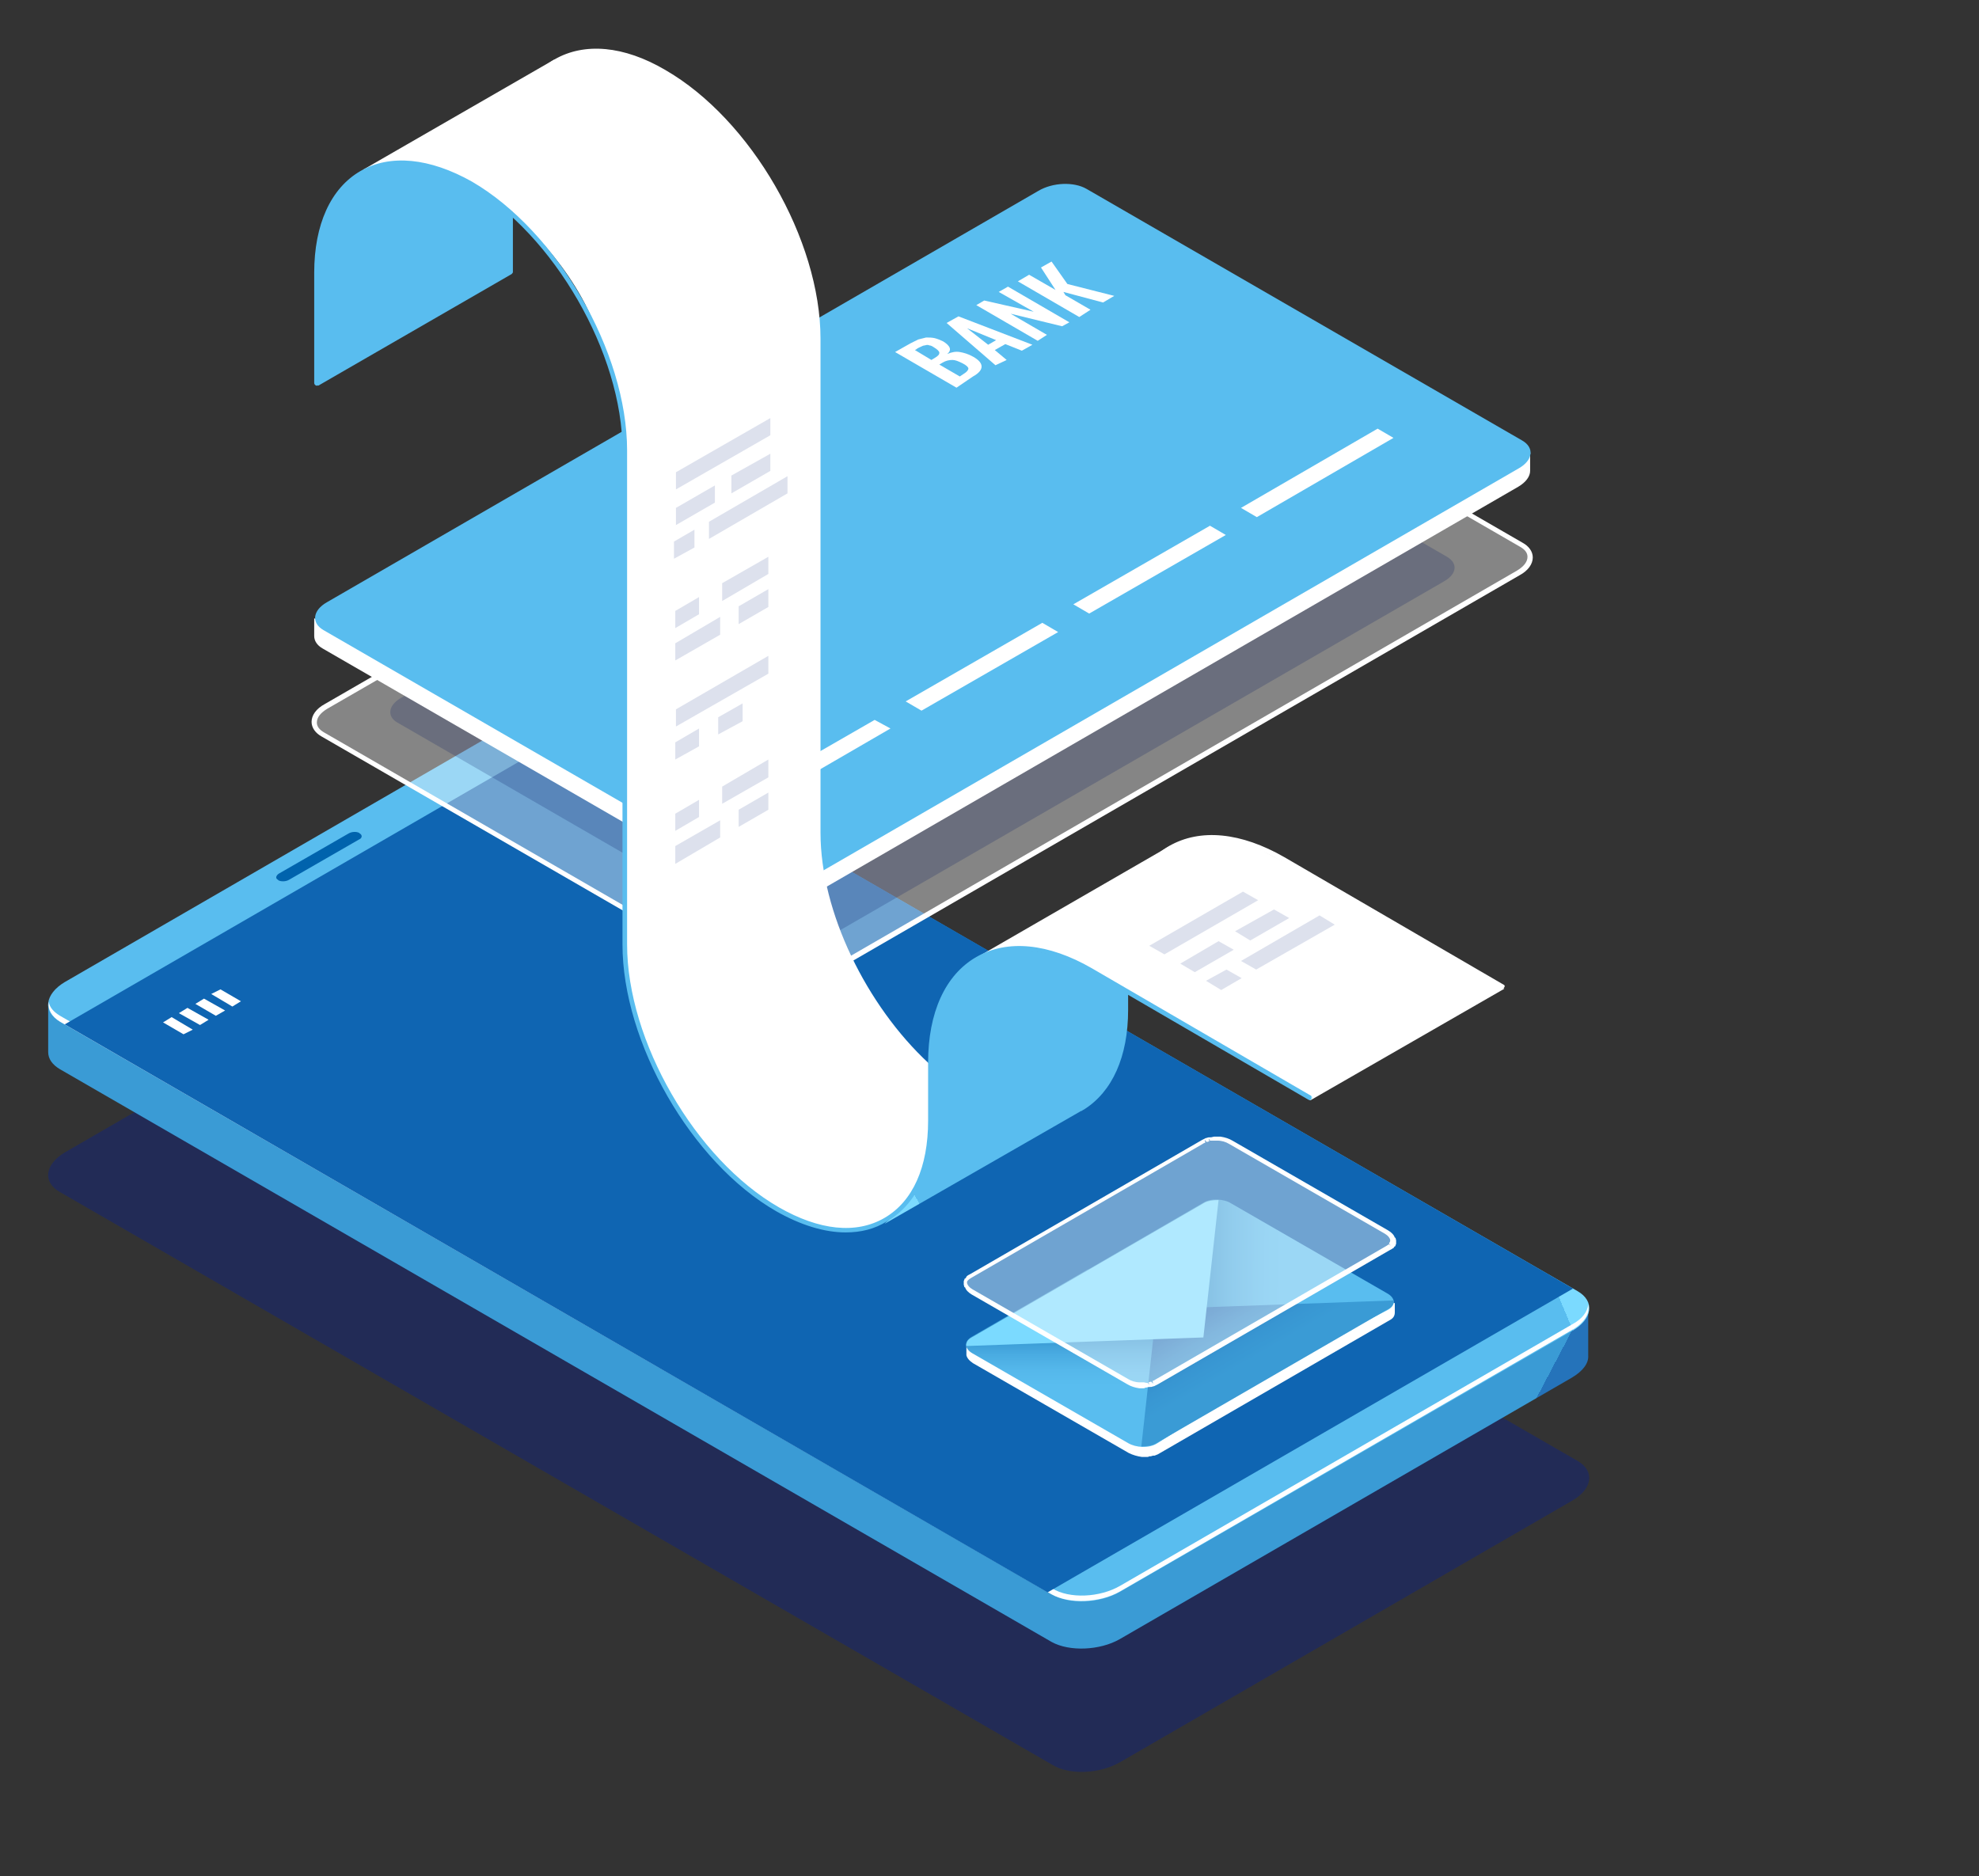 <svg width="193" height="183" viewBox="0 0 193 183" fill="none" xmlns="http://www.w3.org/2000/svg">
<rect x="0" y="0" width="193" height="183" fill="#333333" stroke="none"/>
<path opacity="0.5" d="M153.344 146.348L109.247 171.856C107.251 173.016 104.29 173.145 102.616 172.114L5.858 116.267C4.12 115.301 4.378 113.562 6.309 112.402L50.407 86.894C52.402 85.735 55.364 85.606 57.037 86.637L153.859 142.484C155.533 143.45 155.34 145.189 153.344 146.348Z" fill="#13247A"/>
<path d="M155.018 127.604L145.941 125.994L57.102 74.72C55.364 73.754 52.402 73.883 50.471 74.978L9.335 98.747L4.7 97.909V102.611C4.7 103.256 5.086 103.835 5.858 104.286L102.551 160.133C104.29 161.099 107.251 160.97 109.182 159.875L153.28 134.368C154.374 133.723 154.954 132.95 154.889 132.177V127.604H155.018Z" fill="url(#paint10_linear)"/>
<path d="M153.344 129.794L109.247 155.238C107.251 156.397 104.29 156.526 102.616 155.495L5.858 99.648C4.12 98.682 4.378 96.943 6.309 95.784L50.407 70.276C52.402 69.116 55.364 68.987 57.037 70.018L153.859 125.929C155.533 126.895 155.34 128.635 153.344 129.794Z" fill="url(#paint200_linear)"/>
<path d="M153.344 129.15L109.246 154.658C107.251 155.817 104.29 155.946 102.616 154.916L5.858 99.069C5.214 98.682 4.828 98.231 4.764 97.716C4.635 98.424 5.021 99.133 5.858 99.648L102.551 155.495C104.29 156.461 107.251 156.333 109.182 155.238L153.28 129.73C154.503 129.021 155.082 128.119 154.889 127.218C154.825 127.926 154.31 128.635 153.344 129.15Z" fill="white"/>
<path d="M153.409 125.672L102.165 155.302L54.237 127.604L6.309 99.906L57.552 70.276L153.409 125.672Z" fill="#0F65B2"/>
<path d="M35.021 81.87L28.197 85.799C27.875 85.993 27.424 85.993 27.167 85.864L27.102 85.799C26.845 85.671 26.909 85.413 27.167 85.22L33.991 81.29C34.313 81.097 34.763 81.097 35.021 81.226L35.085 81.29C35.343 81.419 35.343 81.741 35.021 81.87Z" fill="#0063AD"/>
<path opacity="0.4" d="M148.13 55.911L78.668 95.977C77.252 96.814 75.192 96.879 73.968 96.17L31.48 71.628C30.257 70.92 30.45 69.696 31.802 68.923L101.2 28.793C102.616 27.956 104.676 27.891 105.899 28.6L148.387 53.142C149.675 53.85 149.482 55.074 148.13 55.911Z" fill="white"/>
<path opacity="0.2" d="M140.855 56.684L80.084 91.79C78.861 92.498 76.994 92.563 75.964 91.983L38.755 70.469C37.724 69.889 37.853 68.794 39.076 68.085L99.783 32.98C101.006 32.271 102.873 32.207 103.903 32.787L141.113 54.301C142.207 54.945 142.078 55.976 140.855 56.684Z" fill="#041860"/>
<path d="M76.028 96.879C75.192 96.879 74.419 96.685 73.84 96.363L31.351 71.822C30.772 71.499 30.386 70.984 30.386 70.404C30.386 69.76 30.836 69.116 31.673 68.665L101.071 28.6C102.551 27.762 104.74 27.698 106.028 28.407L148.516 52.948C149.095 53.27 149.482 53.786 149.482 54.365C149.482 55.01 149.031 55.654 148.194 56.105L78.797 96.234C78.024 96.685 76.994 96.879 76.028 96.879ZM103.903 28.407C103.002 28.407 102.101 28.6 101.393 29.051L31.931 69.116C31.287 69.503 30.901 69.954 30.901 70.469C30.901 70.855 31.158 71.177 31.609 71.435L74.097 95.977C75.256 96.621 77.251 96.556 78.539 95.784L147.937 55.654C148.58 55.267 148.967 54.816 148.967 54.301C148.967 53.914 148.709 53.592 148.259 53.335L105.77 28.793C105.32 28.535 104.611 28.407 103.903 28.407Z" fill="white"/>
<path d="M149.289 44.188L148.516 44.768C148.516 44.768 148.516 44.768 148.452 44.768L105.963 20.226C104.74 19.517 102.616 19.646 101.264 20.419L31.802 60.485C31.609 60.549 31.48 60.678 31.351 60.807L30.643 60.291V62.031C30.643 62.481 30.901 62.932 31.48 63.255L73.968 87.796C75.192 88.505 77.316 88.376 78.668 87.603L148.065 47.473C148.838 47.022 149.224 46.442 149.224 45.927V44.188H149.289Z" fill="white"/>
<path d="M148.13 45.669L78.732 85.799C77.316 86.637 75.256 86.701 74.033 85.993L31.544 61.451C30.321 60.742 30.514 59.519 31.866 58.745L101.264 18.616C102.68 17.778 104.74 17.714 105.963 18.422L148.452 42.964C149.675 43.673 149.482 44.897 148.13 45.669Z" fill="url(#paint300_linear)"/>
<path d="M93.281 37.811L87.294 34.333L88.775 33.495C89.032 33.366 89.29 33.238 89.547 33.109C89.805 33.044 90.062 32.98 90.32 32.916C90.577 32.916 90.899 32.916 91.157 32.98C91.414 33.044 91.736 33.173 91.994 33.302C92.702 33.753 92.831 34.139 92.38 34.526C92.831 34.333 93.217 34.268 93.603 34.333C93.989 34.397 94.44 34.526 94.891 34.783C95.47 35.106 95.728 35.428 95.728 35.75C95.728 36.072 95.47 36.394 94.891 36.716L93.281 37.811ZM90.835 35.106L91.157 34.912C91.479 34.719 91.608 34.59 91.608 34.397C91.608 34.268 91.414 34.075 91.092 33.882C90.899 33.753 90.771 33.688 90.642 33.688C90.513 33.624 90.384 33.624 90.191 33.688C90.062 33.688 89.934 33.753 89.805 33.817C89.676 33.882 89.483 33.946 89.354 34.075L89.225 34.139L90.835 35.106ZM93.603 36.716L93.989 36.458C94.311 36.265 94.44 36.072 94.44 35.943C94.44 35.814 94.247 35.621 93.861 35.428C93.474 35.234 93.153 35.106 92.895 35.106C92.573 35.106 92.251 35.17 91.929 35.363L91.608 35.556L93.603 36.716Z" fill="white"/>
<path d="M97.079 35.621L92.316 31.498L93.474 30.854L100.685 33.624L99.654 34.204L98.045 33.56L97.015 34.139L98.174 35.106L97.079 35.621ZM96.371 33.624L97.144 33.173L94.311 32.014L96.371 33.624Z" fill="white"/>
<path d="M101.2 33.238L95.213 29.759L95.985 29.308L100.813 30.403L97.401 28.471L98.303 27.956L104.29 31.434L103.581 31.82L98.56 30.597L102.101 32.658L101.2 33.238Z" fill="white"/>
<path d="M105.255 30.919L99.268 27.44L100.363 26.796L102.938 28.278L101.521 26.088L102.551 25.508L104.096 27.698L108.667 28.857L107.573 29.502L103.71 28.471L103.903 28.793L106.35 30.21L105.255 30.919Z" fill="white"/>
<path d="M86.844 71.049L73.518 78.778L71.973 77.876L85.299 70.211L86.844 71.049Z" fill="white"/>
<path d="M103.195 61.644L89.869 69.309L88.324 68.408L101.65 60.742L103.195 61.644Z" fill="white"/>
<path d="M119.547 52.175L106.221 59.84L104.676 58.939L118.002 51.273L119.547 52.175Z" fill="white"/>
<path d="M135.898 42.706L122.572 50.436L121.027 49.534L134.353 41.805L135.898 42.706Z" fill="white"/>
<path d="M146.649 96.041L125.276 83.609C121.027 81.162 117.036 80.775 114.01 82.514C110.985 84.253 109.311 87.925 109.311 92.82V94.366C109.44 94.495 109.633 94.56 109.762 94.689V92.756C109.762 88.054 111.307 84.511 114.204 82.901C117.036 81.226 120.899 81.612 124.954 83.996L146.327 96.428C146.456 96.492 146.585 96.428 146.649 96.363C146.778 96.234 146.778 96.106 146.649 96.041Z" fill="white"/>
<path d="M80.02 81.226V33.044C80.02 23.382 73.26 11.659 64.891 6.828C60.836 4.445 56.973 4.122 54.076 5.797C51.179 7.472 49.57 11.015 49.57 15.717V19.067C49.699 19.195 49.892 19.389 50.02 19.517V15.717C50.02 11.144 51.565 7.794 54.269 6.184C57.037 4.573 60.707 4.96 64.634 7.214C72.874 11.981 79.505 23.511 79.505 33.044V81.226C79.505 89.213 84.204 98.682 90.577 104.351C90.577 104.157 90.577 103.9 90.577 103.706C84.526 98.102 80.02 88.956 80.02 81.226Z" fill="white"/>
<path d="M90.706 104.157C90.706 104.157 85.299 98.618 83.174 94.044C81.05 89.471 79.955 85.22 79.955 81.484C79.891 77.683 79.891 45.283 79.891 45.283C79.891 45.283 80.148 31.82 79.569 29.695C78.99 27.569 77.702 16.232 66.565 8.116C55.428 -1.22098e-05 49.956 8.76 50.02 13.334C50.085 17.907 50.02 20.87 50.02 20.87C50.02 20.87 56.072 25.766 58.389 32.787C60.707 39.808 60.9 38.584 60.964 45.605C61.029 52.562 61.029 88.054 61.029 88.054C61.029 88.054 60.514 94.302 62.059 99.069C63.604 103.835 66.372 109.246 69.719 112.724C73.003 116.203 77.895 120.325 82.402 119.939C86.908 119.552 89.934 117.877 90.835 110.728V104.157H90.706Z" fill="white"/>
<path d="M54.076 5.797L35.407 16.554L49.956 20.87L54.076 5.797Z" fill="white"/>
<path d="M109.375 94.366V96.556C108.345 95.784 103.453 92.434 98.818 92.627C93.603 92.82 91.865 97.587 91.865 97.587C91.865 97.587 90.642 101.13 90.706 102.805C90.706 103.062 90.706 103.449 90.771 103.771L90.706 103.706C90.706 103.9 90.706 104.157 90.706 104.351C90.771 104.351 90.771 104.415 90.835 104.415C90.899 106.025 90.899 107.829 90.899 107.829C90.899 107.829 90.964 110.985 90.513 113.111C89.676 116.911 86.522 119.037 86.264 119.359L105.448 108.344H105.513L105.577 108.28L105.706 108.215C108.474 106.476 110.019 103.062 110.019 98.489V94.689C109.697 94.56 109.504 94.431 109.375 94.366Z" fill="url(#paint3_linear)"/>
<path d="M94.44 93.851L114.075 82.514C114.075 82.514 117.422 80.775 121.478 82.257C125.534 83.738 146.714 96.428 146.714 96.428L127.787 107.314C127.787 107.314 105.77 93.658 103.195 93.014C97.852 91.597 94.44 93.851 94.44 93.851Z" fill="white"/>
<path d="M49.57 20.548C48.797 19.84 45.192 16.619 39.913 15.846C33.926 14.88 31.48 21.901 31.48 21.901C31.48 21.901 30.772 25.508 30.836 27.698C30.836 29.824 31.029 37.618 31.029 37.618L49.892 26.732C49.956 26.667 50.02 26.603 50.02 26.538V20.999C49.827 20.806 49.699 20.677 49.57 20.548Z" fill="url(#paint4_linear)"/>
<path d="M82.466 120.196C80.406 120.196 78.088 119.488 75.707 118.135C67.402 113.369 60.707 101.645 60.707 92.112V43.93C60.707 34.461 54.012 22.867 45.836 18.1C41.845 15.846 38.175 15.459 35.407 17.07C32.639 18.68 31.158 22.03 31.158 26.603V37.36C31.158 37.489 31.029 37.618 30.901 37.618C30.772 37.618 30.643 37.489 30.643 37.36V26.603C30.643 21.901 32.252 18.358 35.15 16.683C38.046 15.008 41.909 15.395 46.029 17.714C54.334 22.545 61.157 34.333 61.157 43.93V92.112C61.157 101.516 67.788 113.046 75.964 117.749C79.891 120.003 83.496 120.39 86.264 118.779C89.032 117.169 90.513 113.819 90.513 109.31V103.642C90.513 98.747 92.187 95.075 95.213 93.336C98.238 91.597 102.23 91.983 106.478 94.431L127.851 106.863C127.98 106.927 127.98 107.056 127.916 107.185C127.851 107.314 127.723 107.314 127.594 107.249L106.221 94.817C102.165 92.434 98.303 92.047 95.47 93.722C92.638 95.397 91.028 98.875 91.028 103.578V109.246C91.028 113.948 89.419 117.427 86.522 119.101C85.299 119.874 83.947 120.196 82.466 120.196Z" fill="url(#paint5_linear)"/>
<path d="M65.728 54.494V52.819L67.724 51.66V53.399L65.728 54.494Z" fill="#DDE1ED"/>
<path d="M71.329 48.117V46.378L75.127 44.252V45.927L71.329 48.117Z" fill="#DDE1ED"/>
<path d="M65.922 47.731V46.056L75.128 40.774V42.449L65.922 47.731Z" fill="#DDE1ED"/>
<path d="M69.14 52.562V50.887L76.801 46.442V48.117L69.14 52.562Z" fill="#DDE1ED"/>
<path d="M65.921 51.209V49.534L69.719 47.344V49.019L65.921 51.209Z" fill="#DDE1ED"/>
<path d="M68.174 71.049V72.788L65.857 74.076V72.401L68.174 71.049Z" fill="#DDE1ED"/>
<path d="M72.423 68.601V70.34L70.041 71.628V69.954L72.423 68.601Z" fill="#DDE1ED"/>
<path d="M74.934 63.963V65.702L65.921 70.855V69.181L74.934 63.963Z" fill="#DDE1ED"/>
<path d="M70.428 58.617V56.877L74.934 54.301V55.976L70.428 58.617Z" fill="#DDE1ED"/>
<path d="M65.857 61.258V59.583L68.174 58.23V59.905L65.857 61.258Z" fill="#DDE1ED"/>
<path d="M65.857 64.414V62.739L70.234 60.163V61.902L65.857 64.414Z" fill="#DDE1ED"/>
<path d="M72.037 60.871V59.132L74.934 57.457V59.196L72.037 60.871Z" fill="#DDE1ED"/>
<path d="M70.428 78.392V76.717L74.934 74.076V75.815L70.428 78.392Z" fill="#DDE1ED"/>
<path d="M65.857 81.033V79.358L68.174 78.005V79.68L65.857 81.033Z" fill="#DDE1ED"/>
<path d="M65.857 84.253V82.514L70.234 80.002V81.677L65.857 84.253Z" fill="#DDE1ED"/>
<path d="M72.037 80.646V78.972L74.934 77.297V78.972L72.037 80.646Z" fill="#DDE1ED"/>
<path d="M119.096 96.556L117.615 95.655L119.611 94.56L121.092 95.397L119.096 96.556Z" fill="#DDE1ED"/>
<path d="M121.929 91.725L120.448 90.824L124.246 88.698L125.727 89.535L121.929 91.725Z" fill="#DDE1ED"/>
<path d="M113.56 93.078L112.079 92.241L121.22 86.959L122.701 87.796L113.56 93.078Z" fill="#DDE1ED"/>
<path d="M122.508 94.56L121.027 93.722L128.688 89.278L130.169 90.18L122.508 94.56Z" fill="#DDE1ED"/>
<path d="M116.521 94.817L115.105 93.98L118.839 91.79L120.319 92.627L116.521 94.817Z" fill="#DDE1ED"/>
<path d="M18.798 100.421L17.897 100.872L15.901 99.713L16.738 99.198L18.798 100.421Z" fill="white"/>
<path d="M20.343 99.455L19.506 99.97L17.446 98.811L18.283 98.296L20.343 99.455Z" fill="white"/>
<path d="M21.952 98.553L21.051 99.069L19.055 97.909L19.892 97.394L21.952 98.553Z" fill="white"/>
<path d="M23.497 97.652L22.66 98.167L20.6 96.943L21.502 96.492L23.497 97.652Z" fill="white"/>
<path d="M135.319 127.024L120.19 118.264C119.804 118.071 119.354 117.942 118.903 117.877C118.903 117.877 118.903 117.877 118.839 117.877C118.774 117.877 118.645 117.877 118.581 117.877C118.517 117.877 118.517 117.877 118.452 117.877C118.388 117.877 118.259 117.877 118.195 117.942C118.13 117.942 118.13 117.942 118.066 117.942C118.002 117.942 117.873 118.006 117.809 118.006C117.744 118.006 117.744 118.006 117.68 118.006C117.551 118.071 117.487 118.071 117.358 118.135L106.028 124.705L95.277 130.954L94.247 131.082V132.049V132.177C94.311 132.435 94.504 132.693 94.891 132.95L110.083 141.711C110.47 141.904 110.92 142.033 111.371 142.097C111.371 142.097 111.371 142.097 111.435 142.097C111.5 142.097 111.628 142.097 111.693 142.097C111.757 142.097 111.757 142.097 111.822 142.097C111.886 142.097 112.015 142.097 112.079 142.033C112.143 142.033 112.143 142.033 112.208 142.033C112.272 142.033 112.401 141.968 112.465 141.968C112.53 141.968 112.53 141.968 112.594 141.968C112.723 141.904 112.787 141.904 112.916 141.839L135.512 128.763C135.898 128.57 136.027 128.313 136.027 127.99V127.089L135.319 127.024Z" fill="white"/>
<path d="M94.762 130.374L106.092 123.804L123.602 133.981L112.787 140.809C112.015 141.26 110.792 141.195 110.019 140.744L94.826 131.984C94.054 131.533 93.989 130.825 94.762 130.374Z" fill="url(#paint6_linear)"/>
<path d="M117.358 117.298L106.028 123.868L123.474 133.917L135.383 127.733C136.156 127.282 136.091 126.573 135.254 126.122L120.062 117.362C119.354 116.911 118.066 116.847 117.358 117.298Z" fill="url(#paint7_linear)"/>
<path d="M135.898 126.831C135.963 127.153 135.769 127.475 135.383 127.668L112.787 140.744C112.401 141.002 111.822 141.067 111.307 141.067L112.787 127.668L135.898 126.831Z" fill="url(#paint8_linear)"/>
<path d="M94.247 131.277C94.183 130.955 94.376 130.633 94.762 130.44L117.359 117.364C117.745 117.106 118.324 117.042 118.839 117.042L117.359 130.44L94.247 131.277Z" fill="url(#paint9_linear)"/>
<path d="M111.5 135.398C111.435 135.398 111.435 135.398 111.371 135.398H111.113C110.663 135.334 110.277 135.205 109.955 135.012L94.762 126.251C94.44 126.058 94.182 125.8 94.118 125.543H94.054L93.989 125.285V125.221C93.989 125.156 93.989 125.092 93.989 125.027C93.989 124.963 93.989 124.963 93.989 124.963C93.989 124.899 94.054 124.834 94.054 124.77C94.054 124.705 94.054 124.705 94.118 124.705C94.182 124.641 94.247 124.577 94.247 124.512L94.311 124.448C94.376 124.383 94.504 124.319 94.633 124.254L117.229 111.178C117.358 111.114 117.487 111.05 117.615 110.985H117.68C117.809 110.921 117.873 110.921 118.002 110.921H118.066C118.195 110.921 118.324 110.856 118.388 110.856H118.452C118.581 110.856 118.71 110.856 118.774 110.856H119.032C119.482 110.921 119.869 111.05 120.19 111.243L135.383 120.003C135.705 120.196 135.963 120.454 136.027 120.712H136.091L136.156 120.969V121.034C136.156 121.098 136.156 121.163 136.156 121.227C136.156 121.291 136.156 121.291 136.156 121.291C136.156 121.356 136.091 121.42 136.091 121.485C136.091 121.549 136.091 121.549 136.027 121.549C135.963 121.613 135.898 121.678 135.898 121.742H135.834C135.77 121.807 135.641 121.871 135.512 121.936L112.916 135.012C112.787 135.076 112.658 135.14 112.53 135.205H112.465C112.337 135.269 112.272 135.269 112.143 135.269H112.079C111.95 135.269 111.822 135.334 111.757 135.334H111.693C111.628 135.398 111.564 135.398 111.5 135.398ZM111.95 134.883L112.079 135.076L112.015 134.818C112.079 134.818 112.143 134.754 112.272 134.754L112.465 134.947L112.401 134.69C112.53 134.625 112.594 134.625 112.658 134.561L135.255 121.485C135.319 121.42 135.383 121.42 135.448 121.356L135.641 121.485L135.448 121.291C135.512 121.227 135.512 121.227 135.512 121.163C135.576 121.098 135.576 121.034 135.576 121.034C135.576 120.969 135.576 120.905 135.576 120.905C135.512 120.712 135.383 120.518 135.061 120.325L119.869 111.565C119.547 111.372 119.16 111.243 118.71 111.243H118.581C118.517 111.243 118.452 111.243 118.388 111.243H118.259C118.195 111.243 118.13 111.243 118.002 111.243L117.873 111.05L117.937 111.307C117.873 111.307 117.809 111.372 117.68 111.372L117.487 111.178L117.551 111.436C117.422 111.501 117.358 111.501 117.294 111.565L94.698 124.641C94.633 124.705 94.569 124.705 94.504 124.77C94.44 124.834 94.376 124.899 94.376 124.899C94.311 124.963 94.311 125.027 94.311 125.027C94.311 125.092 94.311 125.156 94.311 125.156C94.376 125.35 94.504 125.543 94.826 125.736L110.019 134.496C110.341 134.69 110.727 134.818 111.178 134.818H111.242C111.307 134.818 111.371 134.818 111.435 134.818H111.564C111.822 134.883 111.886 134.883 111.95 134.883Z" fill="white"/>
<path opacity="0.4" d="M135.705 121.549C135.77 121.485 135.769 121.42 135.834 121.42V121.356C135.834 121.291 135.898 121.227 135.898 121.227V121.163C135.898 121.098 135.898 121.034 135.898 121.034C135.834 120.776 135.641 120.518 135.254 120.261L120.062 111.501C119.675 111.307 119.225 111.178 118.774 111.114C118.774 111.114 118.774 111.114 118.71 111.114C118.645 111.114 118.517 111.114 118.452 111.114C118.388 111.114 118.388 111.114 118.324 111.114C118.259 111.114 118.13 111.114 118.066 111.178C118.002 111.178 118.002 111.178 117.937 111.178C117.873 111.178 117.744 111.243 117.68 111.243C117.615 111.243 117.615 111.243 117.551 111.243C117.422 111.307 117.358 111.307 117.229 111.372L109.697 115.752L105.899 117.942L94.569 124.512C94.44 124.577 94.376 124.641 94.311 124.705C94.311 124.705 94.311 124.77 94.247 124.77C94.183 124.834 94.183 124.899 94.118 124.899V124.963C94.118 125.027 94.054 125.092 94.054 125.092V125.156C94.054 125.221 94.054 125.285 94.054 125.285C94.118 125.543 94.311 125.8 94.698 126.058L109.89 134.818C110.277 135.012 110.727 135.14 111.178 135.205C111.178 135.205 111.178 135.205 111.242 135.205C111.307 135.205 111.435 135.205 111.5 135.205C111.564 135.205 111.564 135.205 111.628 135.205C111.693 135.205 111.822 135.205 111.886 135.14C111.95 135.14 111.95 135.14 112.015 135.14C112.079 135.14 112.208 135.076 112.272 135.076C112.337 135.076 112.337 135.076 112.401 135.076C112.53 135.012 112.594 135.012 112.723 134.947L135.319 121.871C135.512 121.678 135.576 121.613 135.705 121.549Z" fill="white"/>
<defs>
<linearGradient id="paint10_linear" x1="14.919" y1="83.232" x2="142.442" y2="150.385" gradientUnits="userSpaceOnUse">
<stop offset="100%" stop-color="#3A9BD5"/>
<stop offset="0.305" stop-color="#3A9BD5"/>
<stop offset="0.355" stop-color="#3A9BD5"/>
<stop offset="0.599" stop-color="#3999D4"/>
<stop offset="0.688" stop-color="#3592CF"/>
<stop offset="0.752" stop-color="#2F86C7"/>
<stop offset="0.804" stop-color="#2676BC"/>
<stop offset="0.81" stop-color="#2573BA"/>
</linearGradient>
<linearGradient id="paint200_linear" x1="18.41" y1="126.048" x2="131.713" y2="78.302" gradientUnits="userSpaceOnUse">
<stop offset="100%" stop-color="#59BDEF"/>
<stop offset="1" stop-color="#7BDAFF"/>
</linearGradient>
<linearGradient id="paint300_linear" x1="161.018" y1="19.311" x2="79.114" y2="124.731" gradientUnits="userSpaceOnUse">
<stop offset="100%" stop-color="#59BDEF"/>
<stop offset="1" stop-color="#7BDAFF"/>
</linearGradient>
<linearGradient id="paint3_linear" x1="106.744" y1="97.818" x2="85.32" y2="109.34" gradientUnits="userSpaceOnUse">
<stop offset="100%" stop-color="#59BDEF"/>
<stop offset="1" stop-color="#7BDAFF"/>
</linearGradient>
<linearGradient id="paint4_linear" x1="40.804" y1="24.495" x2="16.192" y2="32.761" gradientUnits="userSpaceOnUse">
<stop offset="100%" stop-color="#59BDEF"/>
<stop offset="1" stop-color="#7BDAFF"/>
</linearGradient>
<linearGradient id="paint5_linear" x1="30.644" y1="67.916" x2="127.86" y2="67.916" gradientUnits="userSpaceOnUse">
<stop offset="100%" stop-color="#59BDEF"/>
<stop offset="1" stop-color="#7BDAFF"/>
</linearGradient>
<linearGradient id="paint6_linear" x1="111.234" y1="149.514" x2="111.192" y2="130.73" gradientUnits="userSpaceOnUse">
<stop offset="0.768" stop-color="#59BDEF"/>
<stop offset="0.845" stop-color="#55B8EB"/>
<stop offset="0.932" stop-color="#49ABE1"/>
<stop offset="1" stop-color="#3A9BD5"/>
</linearGradient>
<linearGradient id="paint7_linear" x1="150.438" y1="126.76" x2="117.962" y2="126.661" gradientUnits="userSpaceOnUse">
<stop offset="0.768" stop-color="#59BDEF"/>
<stop offset="0.845" stop-color="#55B8EB"/>
<stop offset="0.932" stop-color="#49ABE1"/>
<stop offset="1" stop-color="#3A9BD5"/>
</linearGradient>
<linearGradient id="paint8_linear" x1="142.045" y1="144.617" x2="128.696" y2="121.581" gradientUnits="userSpaceOnUse">
<stop offset="0.768" stop-color="#3A9BD5"/>
<stop offset="0.839" stop-color="#3896D2"/>
<stop offset="0.918" stop-color="#3189C9"/>
<stop offset="1" stop-color="#2573BA"/>
</linearGradient>
<linearGradient id="paint9_linear" x1="112.092" y1="117.251" x2="108.003" y2="138.069" gradientUnits="userSpaceOnUse">
<stop offset="100%" stop-color="#7BDAFF"/>
<stop offset="1" stop-color="#59BDEF"/>
</linearGradient>
</defs>
</svg>
